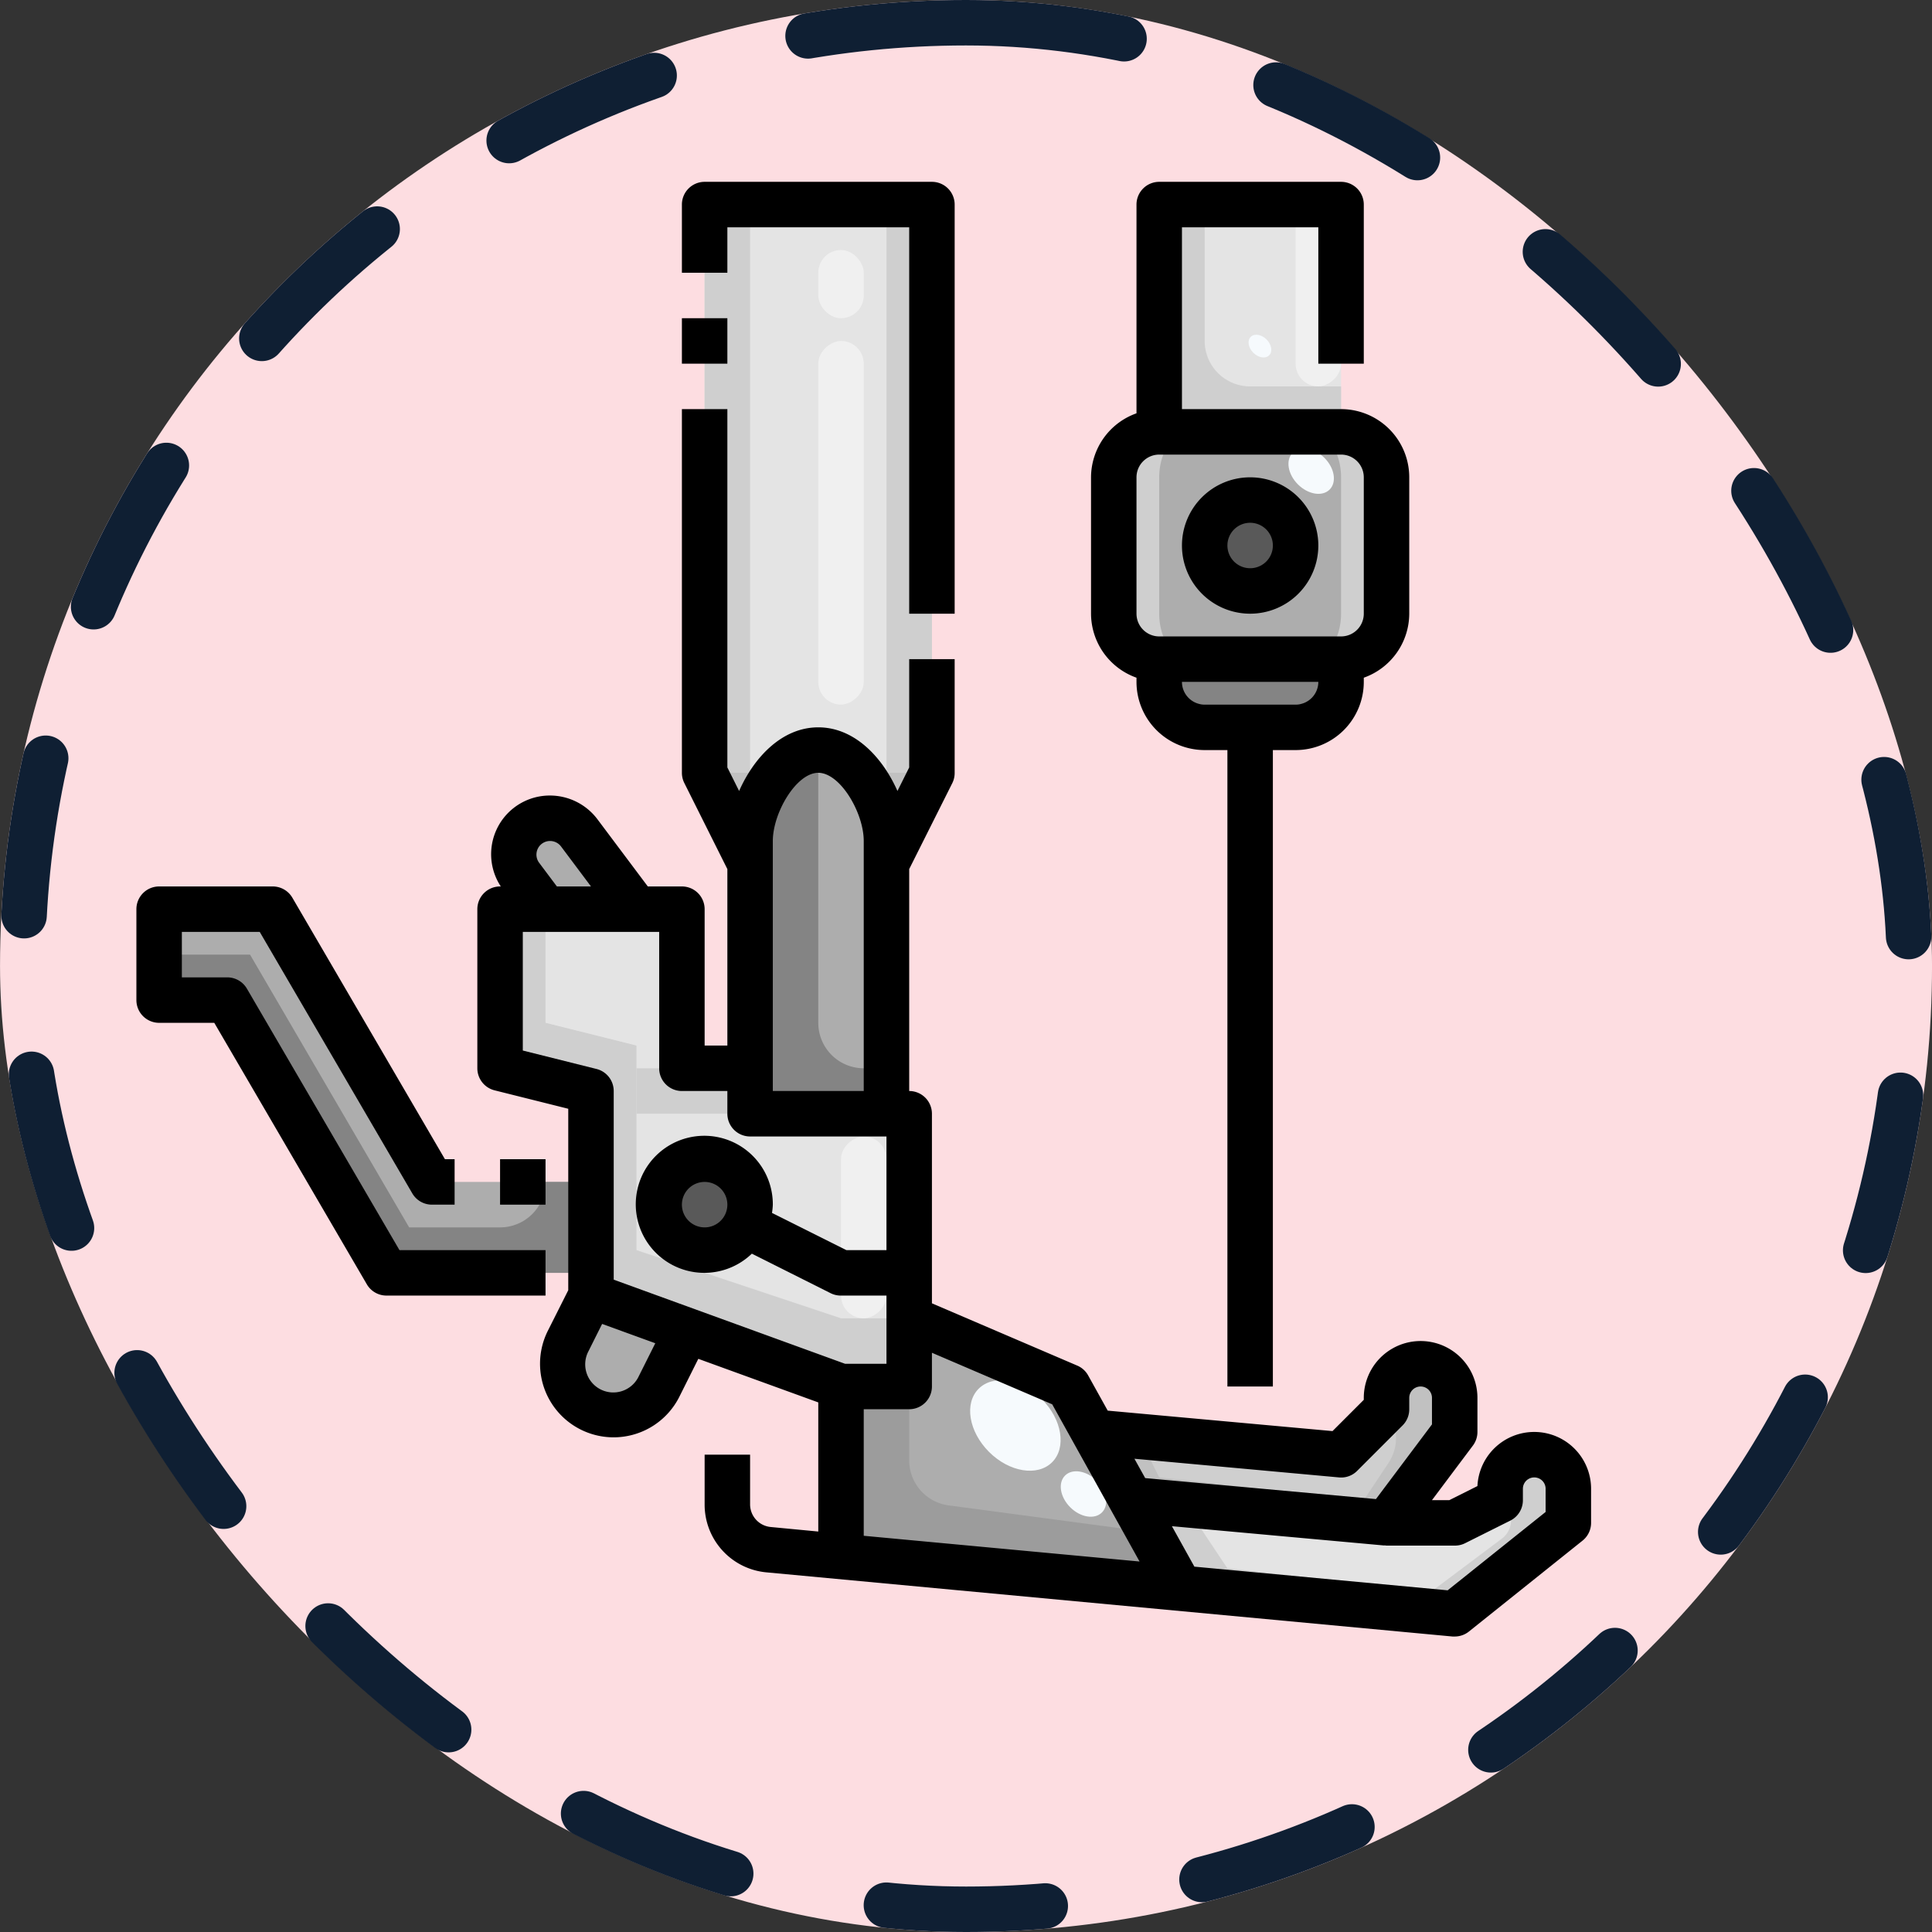 <svg xmlns="http://www.w3.org/2000/svg" width="85" height="85" viewBox="0 0 85 85">
  <rect x="0" y="0" width="85" height="85" fill="#333333" stroke="none"/>
  <g id="Grupo_1102670" data-name="Grupo 1102670" transform="translate(-1251.382 -412.999)">
    <g id="Grupo_1098742" data-name="Grupo 1098742" transform="translate(1251.332 412.999)">
      <rect id="Rectángulo_400898" data-name="Rectángulo 400898" width="85" height="85" rx="42.5" transform="translate(0.051 0)" fill="#fddde1"/>
      <g id="Rectángulo_400907" data-name="Rectángulo 400907" transform="translate(0.051 0)" fill="none" stroke="#0f1f33" stroke-linecap="round" stroke-width="2" stroke-dasharray="7">
        <rect width="85" height="85" rx="42.5" stroke="none"/>
        <rect x="1" y="1" width="83" height="83" rx="41.5" fill="none"/>
      </g>
    </g>
    <g id="_28-sewing_machine" data-name="28-sewing machine" transform="translate(1257.383 420.999)">
      <path id="Trazado_894001" data-name="Trazado 894001" d="M63,57.5V59l-5,4L45.93,61.87l-2.1-3.78L44,58l11,1h3l2-1v-.5a1.5,1.5,0,0,1,3,0Z" fill="#e4e4e4"/>
      <path id="Trazado_894002" data-name="Trazado 894002" d="M42.12,55.01,53,56l2-2v-.5a1.5,1.5,0,0,1,3,0V55l-3,4L44,58l-.17.09Z" fill="#cfcfcf"/>
      <path id="Trazado_894003" data-name="Trazado 894003" d="M19.48,28.64,22,32H18l-1.08-1.44a1.6,1.6,0,0,1,2.56-1.92Z" fill="#adadad"/>
      <path id="Trazado_894004" data-name="Trazado 894004" d="M20,44v4H11L4,36H1V32H6l7,12Z" fill="#adadad"/>
      <path id="Trazado_894005" data-name="Trazado 894005" d="M42.12,55.01l1.71,3.08,2.1,3.78L31,60.48V53h3V50l7,3Z" fill="#adadad"/>
      <path id="Trazado_894006" data-name="Trazado 894006" d="M25,47a2,2,0,1,0-2-2,2,2,0,0,0,2,2Zm9,3v3H31L20,49V40l-4-1V32h8v7h3v2h7Z" fill="#e4e4e4"/>
      <circle id="Elipse_11516" data-name="Elipse 11516" cx="2" cy="2" r="2" transform="translate(23 43)" fill="#595959"/>
      <path id="Trazado_894007" data-name="Trazado 894007" d="M45,21h8v1a2.006,2.006,0,0,1-2,2H47a2.006,2.006,0,0,1-2-2Z" fill="#848484"/>
      <path id="Trazado_894008" data-name="Trazado 894008" d="M45,1h8V11H45Z" fill="#e4e4e4"/>
      <path id="Trazado_894009" data-name="Trazado 894009" d="M45,11h8a2.006,2.006,0,0,1,2,2v6a2.006,2.006,0,0,1-2,2H45a2.006,2.006,0,0,1-2-2V13A2.006,2.006,0,0,1,45,11Z" fill="#adadad"/>
      <path id="Trazado_894010" data-name="Trazado 894010" d="M33,30V41H27V29c0-1.66,1.34-4,3-4a2.722,2.722,0,0,1,2.12,1.38A4.946,4.946,0,0,1,33,29Z" fill="#adadad"/>
      <path id="Trazado_894011" data-name="Trazado 894011" d="M35,26l-2,4V29a4.946,4.946,0,0,0-.88-2.62A2.722,2.722,0,0,0,30,25c-1.66,0-3,2.34-3,4v1l-2-4V1H35Z" fill="#e4e4e4"/>
      <path id="Trazado_894012" data-name="Trazado 894012" d="M24.23,50.54,23,53a2.236,2.236,0,0,1-2.01,1.23A2.207,2.207,0,0,1,20,54a2.243,2.243,0,0,1-1-3l1-2Z" fill="#adadad"/>
      <path id="Trazado_894013" data-name="Trazado 894013" d="M33,1V30l2-4V1Z" fill="#e4e4e4"/>
      <path id="Trazado_894014" data-name="Trazado 894014" d="M27,1H25V26l2,4V1Z" fill="#e4e4e4"/>
      <path id="Trazado_894015" data-name="Trazado 894015" d="M51,23H47a2.006,2.006,0,0,1-2-2v1a2.006,2.006,0,0,0,2,2h4a2.006,2.006,0,0,0,2-2V21a2.006,2.006,0,0,1-2,2Z" fill="#adadad"/>
      <path id="Trazado_894016" data-name="Trazado 894016" d="M47,1V7a2,2,0,0,0,2,2h4v2H45V1Z" fill="#cfcfcf"/>
      <ellipse id="Elipse_11517" data-name="Elipse 11517" cx="1.642" cy="2.286" rx="1.642" ry="2.286" transform="translate(35.894 54.26) rotate(-45)" fill="#f6fafd"/>
      <ellipse id="Elipse_11518" data-name="Elipse 11518" cx="0.825" cy="1.148" rx="0.825" ry="1.148" transform="translate(40.273 57.502) rotate(-45)" fill="#f6fafd"/>
      <ellipse id="Elipse_11519" data-name="Elipse 11519" cx="0.825" cy="1.148" rx="0.825" ry="1.148" transform="translate(50.29 12.499) rotate(-45)" fill="#f6fafd"/>
      <ellipse id="Elipse_11520" data-name="Elipse 11520" cx="0.413" cy="0.574" rx="0.413" ry="0.574" transform="translate(48.733 7.113) rotate(-45)" fill="#f6fafd"/>
      <rect id="Rectángulo_402650" data-name="Rectángulo 402650" width="16" height="2" rx="1" transform="translate(30 23) rotate(-90)" fill="#f0f0f0"/>
      <rect id="Rectángulo_402651" data-name="Rectángulo 402651" width="2" height="3" rx="1" transform="translate(30 3)" fill="#f0f0f0"/>
      <rect id="Rectángulo_402652" data-name="Rectángulo 402652" width="8" height="2" rx="1" transform="translate(51 9) rotate(-90)" fill="#f0f0f0"/>
      <circle id="Elipse_11521" data-name="Elipse 11521" cx="2" cy="2" r="2" transform="translate(47 14)" fill="#595959"/>
      <g id="Grupo_1102671" data-name="Grupo 1102671">
        <path id="Trazado_894017" data-name="Trazado 894017" d="M53,11H51.667C52.4,11,53,11.9,53,13v6c0,1.1-.6,2-1.333,2H53a2.006,2.006,0,0,0,2-2V13a2.006,2.006,0,0,0-2-2Z" fill="#cfcfcf"/>
        <path id="Trazado_894018" data-name="Trazado 894018" d="M45,19V13c0-1.1.6-2,1.333-2H45a2.006,2.006,0,0,0-2,2v6a2.006,2.006,0,0,0,2,2h1.333C45.6,21,45,20.1,45,19Z" fill="#cfcfcf"/>
        <path id="Trazado_894019" data-name="Trazado 894019" d="M31.816,26a4.361,4.361,0,0,1,.3.38A4.946,4.946,0,0,1,33,29V26Z" fill="#cfcfcf"/>
        <path id="Trazado_894020" data-name="Trazado 894020" d="M27,29a4.971,4.971,0,0,1,1.182-3H27Z" fill="#cfcfcf"/>
      </g>
      <path id="Trazado_894021" data-name="Trazado 894021" d="M33,29v1l2-4H33Z" fill="#c1c1c1"/>
      <path id="Trazado_894022" data-name="Trazado 894022" d="M33,1h2V26H33Z" fill="#cfcfcf"/>
      <path id="Trazado_894023" data-name="Trazado 894023" d="M25,1h2V26H25Z" fill="#cfcfcf"/>
      <path id="Trazado_894024" data-name="Trazado 894024" d="M25,26l2,4V26Z" fill="#c1c1c1"/>
      <path id="Trazado_894025" data-name="Trazado 894025" d="M32,39a2,2,0,0,1-2-2V25c-1.66,0-3,2.34-3,4V41h6V39Z" fill="#848484"/>
      <path id="Trazado_894026" data-name="Trazado 894026" d="M18,44a2,2,0,0,1-2,2H12L5,34H1v2H4l7,12h9V44Z" fill="#848484"/>
      <path id="Trazado_894027" data-name="Trazado 894027" d="M22,47V38l-4-1V32H16v7l4,1v9l11,4h3V50H31Z" fill="#cfcfcf"/>
      <circle id="Elipse_11522" data-name="Elipse 11522" cx="2" cy="2" r="2" transform="translate(23 43)" fill="#595959"/>
      <path id="Trazado_894028" data-name="Trazado 894028" d="M22,39h5v2H22Z" fill="#cfcfcf"/>
      <rect id="Rectángulo_402653" data-name="Rectángulo 402653" width="8" height="2" rx="1" transform="translate(31 50) rotate(-90)" fill="#f0f0f0"/>
      <path id="Trazado_894029" data-name="Trazado 894029" d="M35.736,58.231A2,2,0,0,1,34,56.249V53H31v7.48l14.93,1.39-1.368-2.462Z" fill="#9c9c9c"/>
      <path id="Trazado_894030" data-name="Trazado 894030" d="M56.5,52A1.5,1.5,0,0,0,55,53.5V54l-.014.014a2,2,0,0,1,.1,2.35L54,58l-9-1-.9-1.81-1.975-.18,1.71,3.08L44,58l11,1,3-4V53.5A1.5,1.5,0,0,0,56.5,52Z" fill="#c1c1c1"/>
      <path id="Trazado_894031" data-name="Trazado 894031" d="M61.5,56A1.5,1.5,0,0,0,60,57.5V58l.185.185a1,1,0,0,1-.107,1.507L57,62l-9-1-1.871-2.806L44,58l-.17.09,2.1,3.78L58,63l5-4V57.5A1.5,1.5,0,0,0,61.5,56Z" fill="#cfcfcf"/>
      <path id="Trazado_894032" data-name="Trazado 894032" d="M16,43h2v2H16Z"/>
      <path id="Trazado_894033" data-name="Trazado 894033" d="M18,47H11.574L4.864,35.5A1,1,0,0,0,4,35H2V33H5.426l6.71,11.5A1,1,0,0,0,13,45h1V43h-.426L6.864,31.5A1,1,0,0,0,6,31H1a1,1,0,0,0-1,1v4a1,1,0,0,0,1,1H3.426l6.71,11.5A1,1,0,0,0,11,49h7Z"/>
      <path id="Trazado_894034" data-name="Trazado 894034" d="M26,2h8V19h2V1a1,1,0,0,0-1-1H25a1,1,0,0,0-1,1V4h2Z"/>
      <path id="Trazado_894035" data-name="Trazado 894035" d="M24,6h2V8H24Z"/>
      <path id="Trazado_894036" data-name="Trazado 894036" d="M61.5,55A2.5,2.5,0,0,0,59,57.381L57.764,58H57l1.8-2.4A1,1,0,0,0,59,55V53.5a2.5,2.5,0,0,0-5,0v.086l-1.376,1.376-9.89-.9-.86-1.547a.989.989,0,0,0-.48-.434L35,49.341V41a1,1,0,0,0-1-1V30.236l1.9-3.789A1,1,0,0,0,36,26V21H34v4.764L33.483,26.8C32.83,25.325,31.6,24,30,24s-2.83,1.325-3.483,2.8L26,25.764V10H24V26a1,1,0,0,0,.105.447L26,30.236V38H25V32a1,1,0,0,0-1-1H22.5l-2.221-2.962A2.617,2.617,0,0,0,18.2,27a2.581,2.581,0,0,0-2.168,4H16a1,1,0,0,0-1,1v7a1,1,0,0,0,.758.97L19,40.781v7.983l-.9,1.789a3.236,3.236,0,1,0,5.79,2.894l.832-1.664L30,53.7v5.681l-2.1-.2a1,1,0,0,1-.9-1V56H25v2.19a2.992,2.992,0,0,0,2.708,2.986L57.907,64H58a1,1,0,0,0,.625-.219l5-4A1,1,0,0,0,64,59V57.5A2.5,2.5,0,0,0,61.5,55Zm-8.591,2a.99.99,0,0,0,.8-.289l2-2A1,1,0,0,0,56,54v-.5a.5.5,0,0,1,1,0v1.167l-2.465,3.286L44.383,57.03l-.474-.852ZM28,29c0-1.239,1.034-3,2-3s2,1.761,2,3V40H28Zm-10.28.96A.6.6,0,0,1,18.2,29a.608.608,0,0,1,.481.239L20,31H18.5ZM17,38.219V33h6v6a1,1,0,0,0,1,1h2v1a1,1,0,0,0,1,1h6v5H31.236l-3.273-1.637A2.9,2.9,0,0,0,28,45a3.015,3.015,0,1,0-.923,2.156L30.553,48.9A1,1,0,0,0,31,49h2v3H31.176L21,48.3V40a1,1,0,0,0-.758-.97ZM26,45a1,1,0,1,1-1-1A1,1,0,0,1,26,45Zm-3.9,7.553a1.236,1.236,0,1,1-2.21-1.106l.6-1.2,2.339.85ZM32,54h2a1,1,0,0,0,1-1V51.516l5.292,2.268L44.135,60.7,32,59.568Zm30,4.52-4.31,3.447L46.547,60.926l-.989-1.78,9.351.85v-.009A.886.886,0,0,0,55,60h3a1,1,0,0,0,.447-.1l2-1A1,1,0,0,0,61,58v-.5a.5.5,0,0,1,1,0Z"/>
      <path id="Trazado_894037" data-name="Trazado 894037" d="M44,21.816V22a3,3,0,0,0,3,3h1V53h2V25h1a3,3,0,0,0,3-3v-.184A3,3,0,0,0,56,19V13a3,3,0,0,0-3-3H46V2h6V8h2V1a1,1,0,0,0-1-1H45a1,1,0,0,0-1,1v9.184A3,3,0,0,0,42,13v6a3,3,0,0,0,2,2.816ZM51,23H47a1,1,0,0,1-1-1h6A1,1,0,0,1,51,23ZM44,13a1,1,0,0,1,1-1h8a1,1,0,0,1,1,1v6a1,1,0,0,1-1,1H45a1,1,0,0,1-1-1Z"/>
      <path id="Trazado_894038" data-name="Trazado 894038" d="M49,19a3,3,0,1,0-3-3A3,3,0,0,0,49,19Zm0-4a1,1,0,1,1-1,1A1,1,0,0,1,49,15Z"/>
    </g>
  </g>
</svg>
